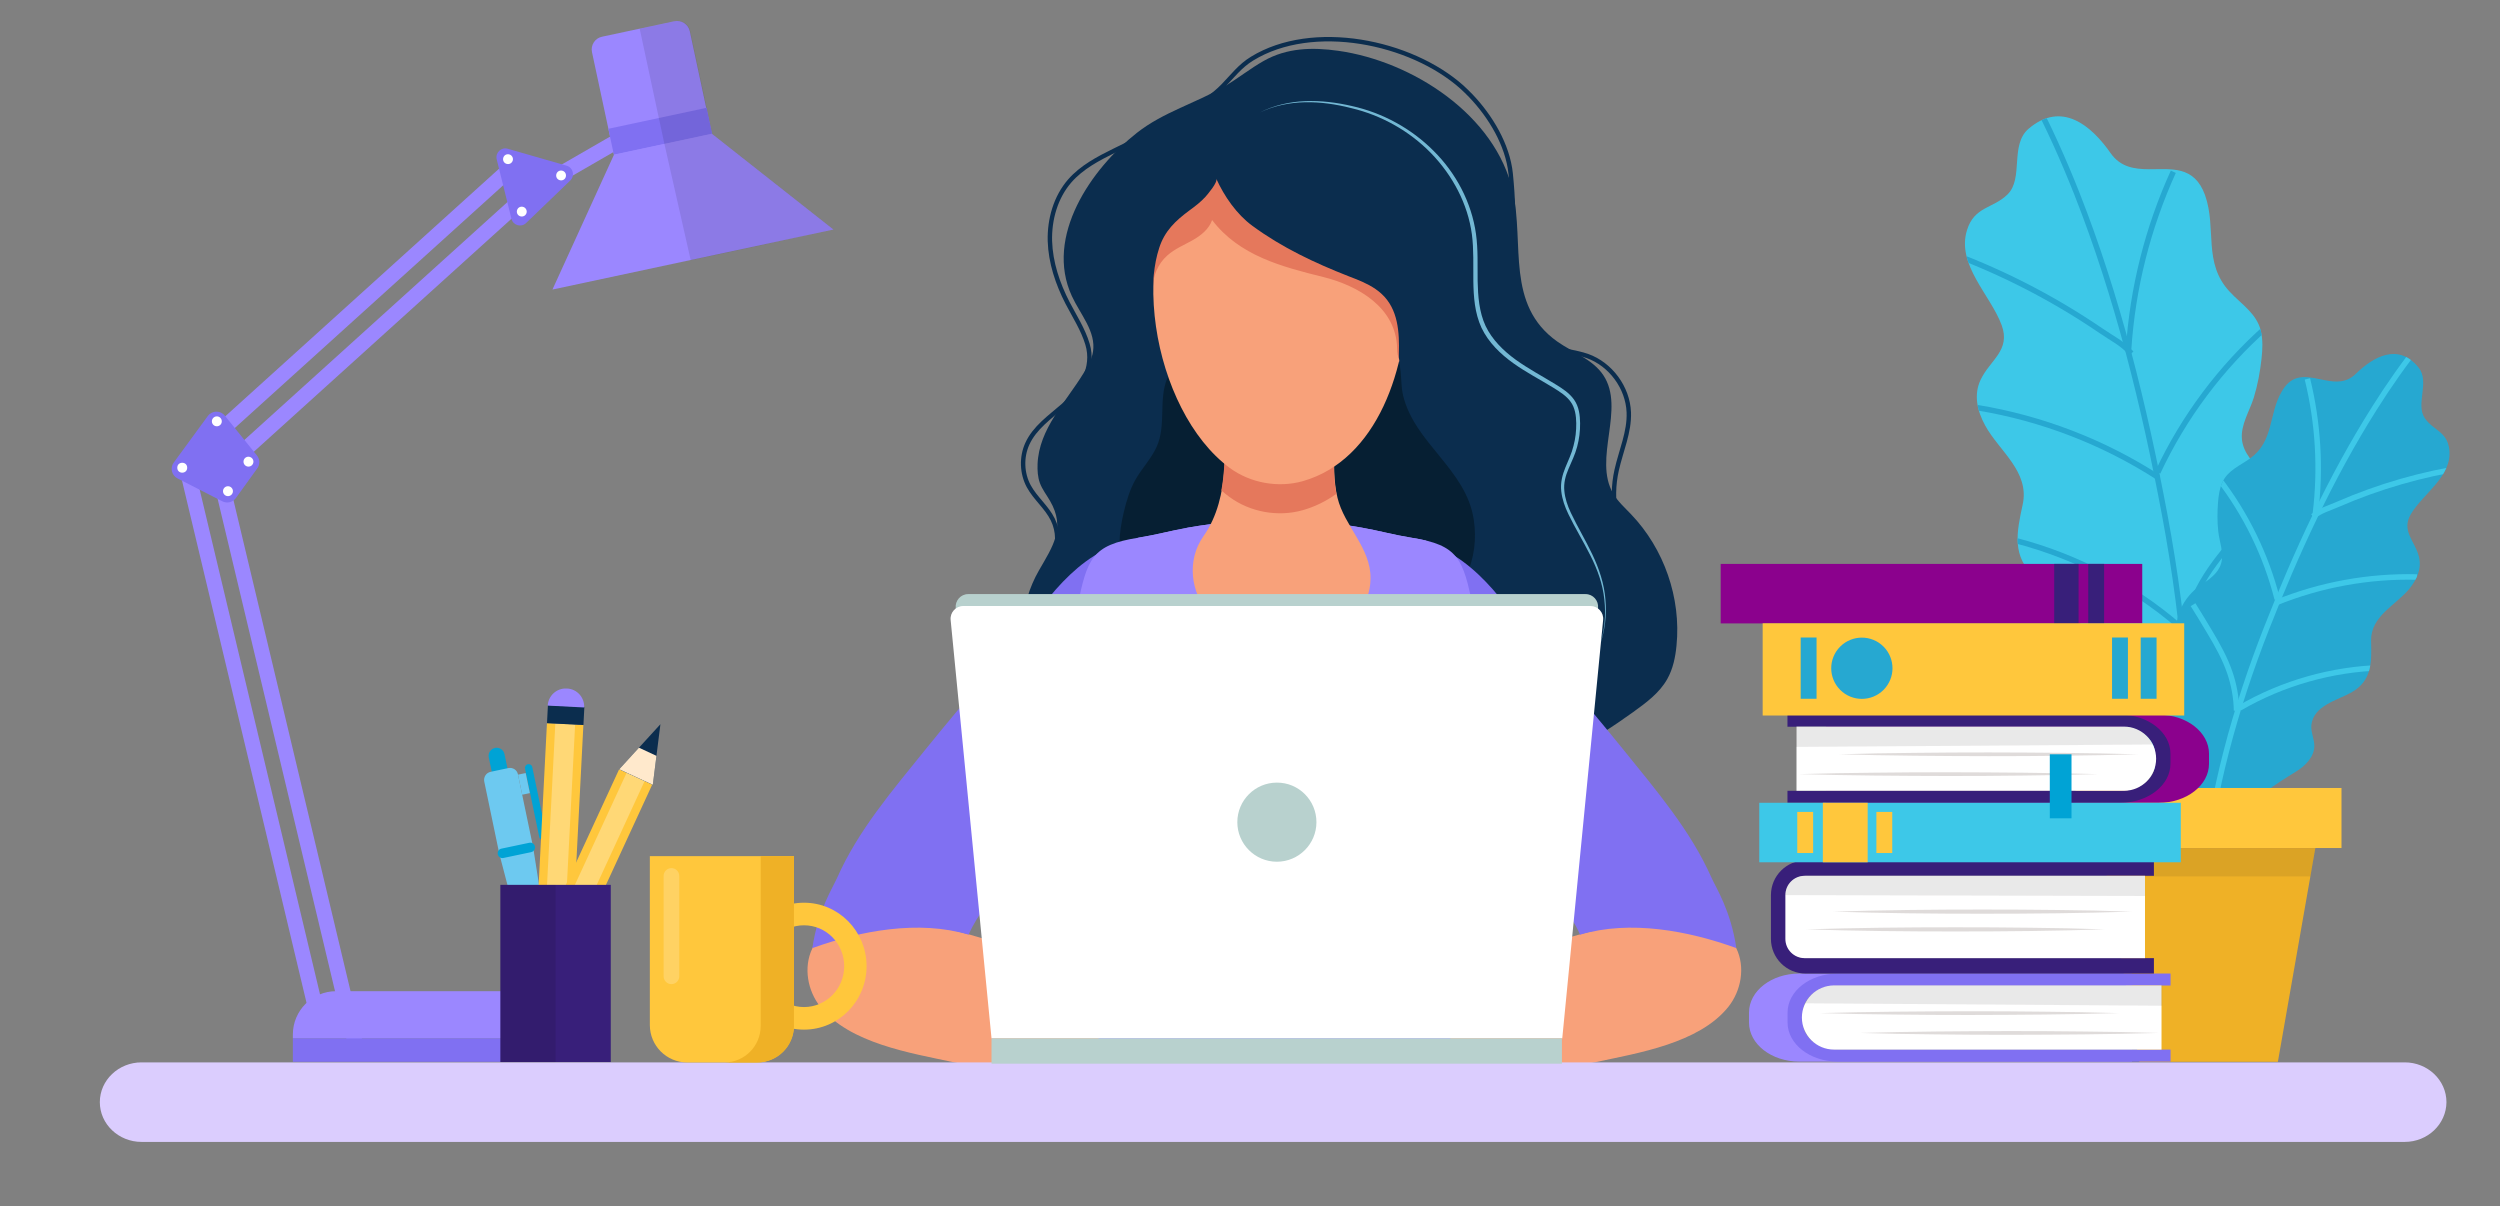 <?xml version="1.0" encoding="utf-8"?>
<!-- Generator: Adobe Illustrator 22.0.0, SVG Export Plug-In . SVG Version: 6.00 Build 0)  -->
<svg version="1.1" id="Layer_1" xmlns="http://www.w3.org/2000/svg" xmlns:xlink="http://www.w3.org/1999/xlink" x="0px" y="0px"
	 viewBox="0 0 2269 1094.7" style="enable-background:new 0 0 2269 1094.7;" xml:space="preserve">
<rect x="0" y="0" width="2269" height="1094.7" fill="#808080" stroke="none"/>
<style type="text/css">
	.st0{fill:#0B2D4E;}
	.st1{fill:none;stroke:#0B2D4E;stroke-width:4;stroke-miterlimit:10;}
	.st2{fill:#061F33;}
	.st3{fill:#F8A17A;}
	.st4{fill:#8070F2;}
	.st5{clip-path:url(#SVGID_2_);fill:#9B87FF;}
	.st6{fill:#73B8D4;}
	.st7{fill:#E5785C;}
	.st8{fill:#DBCDFE;}
	.st9{fill:#B8D1CE;}
	.st10{fill:#FFFFFF;}
	.st11{fill:#9B87FF;}
	.st12{opacity:0.1;}
	.st13{fill:#00A3D5;}
	.st14{fill:#6DC9F0;}
	.st15{fill:#FFC73C;}
	.st16{opacity:0.3;fill:#FFFFFF;}
	.st17{fill:#FFE9CC;}
	.st18{fill:#51666F;}
	.st19{fill:#D8584E;}
	.st20{fill:#381F7A;}
	.st21{opacity:0.2;fill:#FFFFFF;}
	.st22{fill:#EFB126;}
	.st23{clip-path:url(#SVGID_6_);}
	.st24{fill:none;stroke:#26A8D1;stroke-width:5;stroke-miterlimit:10;}
	.st25{clip-path:url(#SVGID_8_);}
	.st26{fill:none;stroke:#3DC8E8;stroke-width:5;stroke-miterlimit:10;}
	.st27{opacity:0.1;fill:#231F20;}
	.st28{fill:#DFDBDA;}
	.st29{fill:#231F20;}
	.st30{fill:#8B018D;}
	.st31{fill:#3DC8E8;}
	.st32{fill:#26A8D1;}
</style>
<g>
	<path class="st0" d="M1425.8,679.7c-41.6,17-94.1,11.9-130.9-14.3c-37-26.3-70.8-45.6-117.8-47c-29.2-0.9-56.5,11.3-84.3,18.3
		c-24.4,6.1-43.1,25.7-69.4,29.4c-34.6,4.7-70.2-16.5-85.7-47.8c-15.6-31.3-12.2-70.2,5.2-100.5c12.7-22.1,24.4-38.6,10.1-63.2
		c-3.1-5.4-7-10.3-9.2-16.2c-2-5.5-2.3-11.5-2.1-17.3c1.3-31.9,25.5-55.9,41.6-82.2c3.8-6.2,7.6-12.6,8.7-19.7
		c2.9-18.2-11.5-33.8-19.2-50.5c-24.9-54.1,17.6-115.6,59-148.1c24.4-19.2,53.7-26.9,80-42.5c12-7.1,22.9-15.9,35.1-22.8
		c21.2-12,44.2-12.5,67.7-9.2c66.9,9.4,143,58,158.5,128c10.5,47.5-6.7,102.6,40.3,135.9c14.2,10,32,16,41.7,30.4
		c20.5,30.6-9.6,75.9,9.1,107.7c4.2,7.1,10.4,12.6,16.1,18.6c30,31.3,45.6,76,41.3,119.2c-1,10.5-3.2,21.2-8.4,30.4
		c-7.1,12.7-19.3,21.6-31.1,30.1c-17.7,12.6-35.8,25.1-55.9,33.4C1426.2,679.5,1426,679.6,1425.8,679.7z"/>
	<path class="st1" d="M1486.5,502.4c-20.8-17.9-25.2-49.1-19.2-75.8c3.9-17.5,11.7-34.5,11-52.4c-0.9-22.4-16.5-43.6-37.6-51.1
		c-10.8-3.8-22.7-4.3-33-9.2c-15.6-7.5-24.2-23.2-29.9-38.8c-6.2-17-3.6-31.5-3.7-49.3c-0.1-22.7-0.7-45.5-3-68.2
		c-2.7-26.1-18.3-52-36.2-70.7c-2.6-2.7-5.3-5.3-8-7.8c-46.5-41.5-135.4-59.7-190.5-25.9c-11,6.7-17.8,16-26.5,24.9
		c-8.9,9.1-20.3,16.4-31,23.1c-21.6,13.6-44.9,24.3-67.7,35.6c-14.6,7.2-29.4,15-40.2,27.3c-12.9,14.8-18.6,35-18.1,54.6
		c0.6,19.6,7,38.7,16,56.2c6.4,12.3,14.1,24.1,18.1,37.4c6.6,21.6-6,42-22,55.8c-12.1,10.5-26,20.1-32.6,34.7
		c-5.5,12.1-5,26.8,1.3,38.5c5.9,10.9,16.3,19,21.8,30.2c5.3,10.7,5.4,23.8,0.4,34.6c-6.4,13.8-20.9,26.6-16.1,41"/>
	<path class="st2" d="M1337.6,471.7c2.6,17.3,0.6,35.1-7,50.9c-20.5,42.6-71.2,50.9-114,52.6c-15.8,0.6-31.7-0.2-47.4-2.5
		c-14-2.1-26.4,0-40.5-0.3c-27.9-0.6-55.6-8.9-79.2-23.8c-11.5-7.3-22.3-16.5-28.1-28.7c-8.1-16.8-5.7-36.7-1.5-54.9
		c2.5-10.5,5.6-21,11-30.3c5.8-10,14-18.5,18.8-29c9-19.7,1.6-42.7,9.6-62.1c6.3-15.1,22.1-32.2,35.2-41.7
		c17.8-12.9,40.9-16.9,62.8-15.4c22,1.5,43.2,8.1,64.1,15c16.5,5.4,30.6,2.1,42.7,15.7c9.6,10.8,6.2,28.4,9.3,41.5
		C1283.8,402.5,1330.7,425.7,1337.6,471.7z"/>
	<path class="st3" d="M984.6,880.2c-48.3-11.3-93.9-32.7-143-40.7c-31.1-5.1-87.8-13.1-104.3,21.2c-8.3,17.2-4.4,38.6,7.4,53.3
		c26.5,32.9,81.6,41.7,120.4,50c61.9,13.2,124.7,15.8,187.8,13.9c17.8-0.5,36.4-1.8,51.7-11c15.3-9.2,25.7-28.9,18.6-45.3
		c-10.8-25-50.7-24.5-73.4-28.3C1027.8,889.5,1006.1,885.2,984.6,880.2z"/>
	<path class="st4" d="M1040.1,665.1c-36.2,42-75.5,81.5-113.6,121.8c-7.9,8.3-15.7,16.6-23.2,25.3c-3.8,4.3-8.1,8.6-11.2,13.4
		c-2.5,3.9-8.1,11.7-13,22.7c-45.3-13.5-98.2-3.6-141.8,12.2c5-34.1,18.6-55,22.4-63.6c19.1-43.2,50.3-79.5,79.7-116
		c35.7-44.2,73.3-86.8,107.6-132.1c27.9-36.8,74.9-78.2,121.2-44.4c35.6,26,19.6,78.7,5,111.9C1065.4,634.2,1053.2,650,1040.1,665.1
		z"/>
	<path class="st3" d="M1328.6,880.2c48.3-11.3,93.9-32.7,143-40.7c31.1-5.1,87.8-13.1,104.3,21.2c8.3,17.2,4.4,38.6-7.4,53.3
		c-26.5,32.9-81.6,41.7-120.4,50c-61.9,13.2-124.7,15.8-187.8,13.9c-17.8-0.5-36.4-1.8-51.7-11c-15.3-9.2-25.7-28.9-18.6-45.3
		c10.8-25,50.7-24.5,73.4-28.3C1285.3,889.5,1307.1,885.2,1328.6,880.2z"/>
	<path class="st4" d="M1273.1,665.1c36.2,42,75.5,81.5,113.6,121.8c7.9,8.3,15.7,16.6,23.2,25.3c3.8,4.3,8.1,8.6,11.2,13.4
		c2.5,3.9,8.1,11.7,13,22.7c45.3-13.5,98.2-3.6,141.8,12.2c-5-34.1-18.6-55-22.4-63.6c-19.1-43.2-50.3-79.5-79.7-116
		c-35.7-44.2-73.3-86.8-107.6-132.1c-27.9-36.8-74.9-78.2-121.2-44.4c-35.6,26-19.6,78.7-5,111.9
		C1247.8,634.2,1260,650,1273.1,665.1z"/>
	<g>
		<defs>
			<path id="SVGID_1_" d="M1314.4,1006c18.2-16.2,1-63.5-2.1-81.2c-5.8-33.8-7.8-70.8,3.7-103.7c16.5-47.2,36.7-84.5,37.9-137.1
				c1.1-45-8-89.4-17.1-133.2c-8.9-43.4-13-56.1-55.5-62.7c-15.2-2.4-30.1-6.5-45.3-9.2c-25.7-4.6-51.7-6.6-77.7-6.7
				c-0.3,0-0.7,0-1,0c-0.3,0-0.7,0-1,0c-26.1,0-52.1,2.1-77.7,6.6c-15.1,2.7-30.1,6.8-45.3,9.2c-42.5,6.6-46.6,19.2-55.5,62.7
				c-9,43.9-18.1,88.2-17.1,133.2c1.2,52.6,21.4,89.8,37.9,137.1c17.5,50.1,4.2,101.4-9.1,150.2c-2,7.4-2.7,15.9,2,21.9
				c2.9,3.7,7.4,5.8,11.9,7.3c15,5.3,31,6.2,46.9,6.9c82,3.8,164.2,3.8,246.3,3.6c4.1,0,8.3,0,12-1.6
				C1310.9,1008.7,1312.8,1007.5,1314.4,1006z"/>
		</defs>
		<use xlink:href="#SVGID_1_"  style="overflow:visible;fill:#9B87FF;"/>
		<clipPath id="SVGID_2_">
			<use xlink:href="#SVGID_1_"  style="overflow:visible;"/>
		</clipPath>
		<path class="st5" d="M1292,497.2c2.6-8.1,12.5-26.1,7.5-33.2c-5-7.1-23.6-5.6-30.9-5.3c-80,2.7-159.9,5.4-239.9,8.1
			c4.6,17.1,4.8,33.1,11.4,50.1c5.6,14.4,13,28.1,22.5,40.3c18.9,24.4,45.6,41.6,76,47.5c51.5,10.1,108.4-15,134.5-60.6
			C1281.5,529.5,1286.7,513.3,1292,497.2z"/>
	</g>
	<path class="st3" d="M1097.4,557c25.1,28.5,73.2,30.7,106.9,19.1c22.9-7.9,39.2-26,39.6-50.9c0.5-27.8-23.8-47.6-30-73.5
		c-3.5-14.7-3.2-29.8-2.8-44.8c0.4-17.4,0.5-34.9,1.4-52.3c-17.3-3.6-31.3-5.5-49.6-4.7c-15.2,0.6-30.3-1-45.5-0.1
		c-1.2,0.1-2.5,0.2-3.4,1c-0.9,0.8-1,2.1-1.1,3.3c-2,23.6,0,47.4-1.6,71c-1.5,21.7-6.3,43.5-19,61.5
		C1076.8,508.5,1080.6,537.9,1097.4,557z"/>
	<g>
		<g>
			<path class="st6" d="M1143.5,102.1c12.6-6.5,26.8-9.7,41-10.3c14.2-0.6,28.5,1.2,42.4,4.4c27.9,6.2,54,20.4,74.2,40.7
				c20.3,20.1,34.5,46.8,38.5,75.4c2,14.3,1.3,28.6,1.5,42.7c0.3,14,1.4,28.3,7.2,40.8c5.9,12.4,16.1,22.5,27.4,30.7
				c11.4,8.2,23.9,14.8,36.1,22.3c6,3.7,12.4,7.7,16.8,13.9c4.5,6.4,5.4,14.1,5.5,21.3c0.1,7.3-0.8,14.5-2.7,21.5
				c-1.8,7-5.1,13.6-7.8,20c-2.8,6.4-4.5,13.1-3.8,20c0.6,6.8,2.9,13.5,5.9,19.9c6,12.7,13.4,24.9,19.5,37.8
				c6.1,12.8,10.8,26.6,11.9,40.9c1.3,14.2-0.5,28.6-5.2,42c4.4-13.5,5.8-27.9,4.2-41.9c-1.4-14.1-6.3-27.5-12.7-40.1
				c-6.3-12.7-13.8-24.7-20-37.6c-3.1-6.5-5.6-13.3-6.4-20.7c-0.9-7.4,1-14.8,3.7-21.4c2.7-6.7,5.8-12.9,7.4-19.7
				c1.8-6.7,2.6-13.7,2.5-20.6c-0.1-6.9-1.1-13.9-5-19.3c-3.8-5.4-9.8-9.2-15.8-12.9c-12-7.4-24.7-13.9-36.4-22.3
				c-11.6-8.3-22.4-18.7-28.8-32.1c-6.2-13.5-7.2-28.2-7.4-42.4c-0.2-14.2,0.5-28.4-1.3-42.3c-3.7-27.8-17.6-53.7-37.1-73.8
				c-19.6-20.1-45-34.4-72.5-40.9c-13.7-3.5-27.8-5.6-41.9-5.3C1170.5,93.1,1156.3,95.9,1143.5,102.1z"/>
		</g>
	</g>
	<path class="st7" d="M1212.9,448.2c-2.7-13.7-2.4-27.6-2.1-41.5c0.4-17.4,0.5-34.9,1.4-52.3c-17.3-3.6-31.3-5.5-49.6-4.7
		c-15.2,0.6-30.3-1-45.5-0.1c-1.2,0.1-2.5,0.2-3.4,1c-0.9,0.8-1,2.1-1.1,3.3c-2,23.6,0,47.4-1.6,71c-0.5,6.8-1.3,13.5-2.5,20.2
		c2.4,2.1,4.8,4.1,7.3,5.9c18.7,13.8,44,18.4,66.4,12.1C1193.5,459.9,1203.7,454.8,1212.9,448.2z"/>
	<path class="st3" d="M1276.9,261.1c-0.5-23.1-4-45-10.2-63.1c-26.8-78.1-125-96.1-183.2-38.9c-64.9,63.8-37.5,213.7,32.5,265.5
		c18.7,13.8,44,18.4,66.4,12.1C1250.2,417.4,1278.4,333.2,1276.9,261.1z"/>
	<path class="st7" d="M1276.8,193.3c-21.1-79.9-117.8-104.9-179.9-52c-9.9,8.4-16.8,18.5-23.9,29.3c-6,9.1-14.3,16-19.6,26.1
		c-5.4,10.3-8.8,21.7-9.9,33.3c-1.1,11.3,2.6,21.2,2.9,32c-0.3-11.3,4.6-22.7,13.1-30.2c6.6-5.9,14.9-9.3,22.6-13.6
		c7.7-4.3,15.2-10.2,18-18.5c24.7,32.4,63.1,42.3,100.8,51.7c31.7,7.8,66.4,27.8,67.1,64.8c0.1,4.7,0.4,6,2.4,12.1
		c2.2-5.6,3-9.6,3.7-15.6c0.7-6,2.4-12,3.6-18.1c2.4-12.4,4-25,4.6-37.6C1283.6,233.9,1281.7,211.8,1276.8,193.3z"/>
	<path class="st0" d="M1294.8,330.4c6.3-4.8,11.1-11.8,13.8-19.1c8.4-24.8,7.5-52.3,6.5-78.9c-0.6-14.8-1.2-29.9-5.2-44
		c-4.4-15.4-12.8-29.1-22.7-40.8c-28.6-33.9-71.4-51.1-112.5-47.6c-16.5,1.4-28.6,9.3-43.1,16c-14.2,6.6-30.8,10.2-45.7,15.1
		c-17.2,5.7-34.9,11.6-48.5,23.5c-10,8.7-17.2,20.2-22.4,32.3c-6.2,14.6-6.8,30.8-5,46.4c1.5,12.8,3.1,26.5,8.8,38.5
		c5.3,11.2,17.2,18.5,27.8,24.1c-1.6-0.8-0.2-19.3-0.3-22.2c-0.2-16.3,0.7-33.1,5.8-48.7c4.9-15.3,14.7-24.6,27.4-34
		c5.1-3.7,10.2-7.6,14.5-12.3c2.1-2.4,11.4-13.2,9.9-16.5c7.2,15.9,18.5,32.3,32.7,42.7c26.9,19.8,56.8,33.8,87.1,45.7
		c2.2,0.9,4.5,1.7,6.7,2.6c8.3,3.3,16.6,7.2,23.4,13.4c15.3,13.9,16.4,35.3,15.8,54.6c-0.1,2.1-0.1,4.3,0.6,6.3
		C1273.3,336.9,1288.6,335.1,1294.8,330.4z"/>
</g>
<path class="st8" d="M2182.5,1036.4h-2054c-20.9,0-37.9-16.2-37.9-36.1l0,0c0-19.9,17-36.1,37.9-36.1h2054
	c20.9,0,37.9,16.2,37.9,36.1l0,0C2220.3,1020.2,2203.4,1036.4,2182.5,1036.4z"/>
<g>
	<path class="st9" d="M1413.9,931.6h-510l-36.5-379.7c-0.7-6.8,4.6-12.7,11.3-12.7h560.4c6.7,0,12,5.9,11.3,12.7L1413.9,931.6z"/>
	<path class="st10" d="M1417.9,942.4h-518l-37.1-379.7c-0.7-6.8,4.7-12.7,11.5-12.7h569.2c6.8,0,12.2,5.9,11.5,12.7L1417.9,942.4z"
		/>
	<rect x="899.9" y="942.4" class="st9" width="517.7" height="23"/>
	<path class="st9" d="M1194.8,746.2c0,19.8-16.1,35.9-35.9,35.9c-19.8,0-35.9-16.1-35.9-35.9c0-19.8,16.1-35.9,35.9-35.9
		C1178.7,710.2,1194.8,726.3,1194.8,746.2z"/>
</g>
<g>
	<g>
		
			<rect x="224.1" y="421.6" transform="matrix(0.973 -0.232 0.232 0.973 -152.06 72.128)" class="st11" width="13.7" height="523.3"/>
		
			<rect x="252.7" y="415.9" transform="matrix(0.973 -0.232 0.232 0.973 -151.504 78.779)" class="st11" width="13.7" height="536.8"/>
		
			<rect x="329.6" y="84.4" transform="matrix(0.671 0.742 -0.742 0.671 309.133 -161.407)" class="st11" width="13.7" height="366.4"/>
		
			<rect x="337.5" y="114.4" transform="matrix(0.671 0.742 -0.742 0.671 334.003 -157.398)" class="st11" width="13.7" height="366.4"/>
		<rect x="265.8" y="942.3" class="st4" width="275.7" height="21.4"/>
		<path class="st11" d="M502.2,899.6H305.1c-21.7,0-39.3,17.6-39.3,39.3v3.4h275.7v-3.4C541.5,917.2,523.9,899.6,502.2,899.6z"/>
		<rect x="513" y="104.3" transform="matrix(0.5 0.866 -0.866 0.5 391.056 -374.474)" class="st11" width="13.7" height="94.3"/>
		<path class="st4" d="M233.5,425.1l-19.4,26.9c-2.8,3.9-8,5.2-12.3,3l-40.7-20.8c-5.3-2.7-7-9.6-3.4-14.4l30.9-42.2
			c3.8-5.2,11.4-5.3,15.4-0.4l29.1,36.1C236,416.7,236.1,421.5,233.5,425.1z"/>
		<circle class="st10" cx="165.4" cy="424.5" r="4.5"/>
		<path class="st10" d="M211.4,445.8c0,2.5-2,4.5-4.5,4.5c-2.5,0-4.5-2-4.5-4.5c0-2.5,2-4.5,4.5-4.5
			C209.4,441.3,211.4,443.3,211.4,445.8z"/>
		<path class="st10" d="M230,419c0,2.5-2,4.5-4.5,4.5c-2.5,0-4.5-2-4.5-4.5c0-2.5,2-4.5,4.5-4.5C228.1,414.6,230,416.6,230,419z"/>
		<path class="st4" d="M450.8,144.6l13.4,54c1.5,6,8.9,8.1,13.3,3.8l40.1-38.6c4.4-4.3,2.6-11.7-3.3-13.4L460.8,135
			C454.9,133.3,449.4,138.6,450.8,144.6z"/>
		<path class="st10" d="M477.3,194.5c-1.3,2.1-4.1,2.6-6.2,1.3c-2.1-1.3-2.6-4.1-1.3-6.2c1.3-2.1,4.1-2.6,6.2-1.3
			C478.1,189.7,478.7,192.5,477.3,194.5z"/>
		<path class="st10" d="M464.8,146.9c-1.3,2.1-4.1,2.6-6.2,1.3c-2.1-1.3-2.6-4.1-1.3-6.2c1.3-2.1,4.1-2.6,6.2-1.3
			C465.6,142.1,466.2,144.9,464.8,146.9z"/>
		<path class="st10" d="M513,161.7c-1.3,2.1-4.1,2.6-6.2,1.3c-2.1-1.3-2.6-4.1-1.3-6.2c1.3-2.1,4.1-2.6,6.2-1.3
			C513.7,156.8,514.3,159.6,513,161.7z"/>
		<path class="st10" d="M201.3,382.4c0,2.5-2,4.5-4.5,4.5c-2.5,0-4.5-2-4.5-4.5c0-2.5,2-4.5,4.5-4.5
			C199.3,377.9,201.3,379.9,201.3,382.4z"/>
		<g>
			<defs>
				<path id="SVGID_3_" d="M652.1,149.9l-88.8,19l-26-121.5c-1.4-6.4,2.7-12.8,9.2-14.1l65.5-14c6.4-1.4,12.8,2.7,14.1,9.2
					L652.1,149.9z"/>
			</defs>
			<use xlink:href="#SVGID_3_"  style="overflow:visible;fill:#9B87FF;"/>
			<clipPath id="SVGID_4_">
				<use xlink:href="#SVGID_3_"  style="overflow:visible;"/>
			</clipPath>
		</g>
		
			<rect x="553.6" y="107" transform="matrix(0.978 -0.209 0.209 0.978 -11.663 127.947)" class="st4" width="91.2" height="24.2"/>
		<polygon class="st11" points="756.4,208.3 501.4,262.8 557.3,140.3 646,121.3 		"/>
		<path class="st12" d="M603,130.5l43.1-9.2l110.3,86.9c0,0-92.2,20.3-129.5,28"/>
		<path class="st12" d="M646.4,121.3l-43.4,9.3L580.6,26.1l32-6.9c6.3-1.3,12.5,2.7,13.8,9L646.4,121.3z"/>
	</g>
</g>
<g>
	<g>
		<path class="st13" d="M490.6,877.3L490.6,877.3c-1.4,0.3-2.8-0.6-3.1-2l-4.5-21.6c-0.3-1.4,0.6-2.8,2-3.1l0,0
			c1.4-0.3,2.8,0.6,3.1,2l4.5,21.6C492.9,875.6,492,877,490.6,877.3z"/>
		<path class="st13" d="M457.6,718.9L457.6,718.9c-3.9,0.8-7.8-1.7-8.6-5.7l-5.4-25.8c-0.8-3.9,1.7-7.8,5.7-8.6l0,0
			c3.9-0.8,7.8,1.7,8.6,5.7l5.4,25.8C464,714.2,461.5,718.1,457.6,718.9z"/>
		<path class="st13" d="M488,864.8L488,864.8c-3.9,0.8-7.8-1.7-8.6-5.7l-5.4-25.8c-0.8-3.9,1.7-7.8,5.7-8.6l0,0
			c3.9-0.8,7.8,1.7,8.6,5.7l5.4,25.8C494.5,860.1,491.9,864,488,864.8z"/>
		<path class="st14" d="M461.4,697.1l-16.1,3.4c-4,0.8-6.6,4.8-5.8,8.8l13.7,65.7l17.1,65.4c1,3.8,4.8,6.2,8.7,5.4l9.5-2
			c3.9-0.8,6.5-4.5,5.8-8.5l-10.5-66.7l-13.7-65.7C469.4,698.9,465.5,696.3,461.4,697.1z"/>
		<path class="st13" d="M482.1,773.4l-25.2,5.3c-2.4,0.5-4.7-1-5.1-3.4l0,0c-0.5-2.4,1-4.7,3.4-5.1l25.2-5.3c2.4-0.5,4.7,1,5.1,3.4
			l0,0C486,770.6,484.4,772.9,482.1,773.4z"/>
		<path class="st13" d="M493.4,762.2L493.4,762.2c-1.8,0.4-3.7-0.8-4-2.6l-12.9-62c-0.4-1.8,0.8-3.7,2.6-4l0,0
			c1.8-0.4,3.7,0.8,4,2.6l12.9,62C496.4,760,495.2,761.8,493.4,762.2z"/>
		
			<rect x="472.1" y="702" transform="matrix(0.979 -0.204 0.204 0.979 -135.233 112.121)" class="st14" width="7.1" height="18.6"/>
	</g>
	<g>
		
			<rect x="492.2" y="656.9" transform="matrix(0.999 5.125135e-02 -5.125135e-02 0.999 38.367 -25.109)" class="st15" width="33.1" height="157.4"/>
		
			<rect x="499.8" y="656.9" transform="matrix(0.999 5.124070e-02 -5.124070e-02 0.999 38.359 -25.104)" class="st16" width="18" height="157.4"/>
		<polygon class="st0" points="501.8,866.9 521.3,815 487.7,813.3 		"/>
		<polygon class="st17" points="512,839.8 521.3,815 487.7,813.3 494.4,838.9 		"/>
		
			<rect x="496.7" y="640.6" transform="matrix(0.999 5.125135e-02 -5.125135e-02 0.999 33.925 -25.452)" class="st0" width="33.1" height="16.4"/>
		<path class="st11" d="M530.2,642.1l-33.1-1.7l0,0c0.5-9,8.2-16,17.2-15.5l0.3,0C523.7,625.3,530.6,633,530.2,642.1L530.2,642.1z"
			/>
	</g>
	<g>
		
			<rect x="527.4" y="697.9" transform="matrix(-0.908 -0.419 0.419 -0.908 712.508 1709.621)" class="st15" width="33.1" height="157.4"/>
		
			<rect x="535" y="697.9" transform="matrix(-0.908 -0.419 0.419 -0.908 712.5 1709.622)" class="st16" width="18" height="157.4"/>
		<polygon class="st0" points="599.4,657.3 562,698.2 592.5,712.3 		"/>
		<polygon class="st17" points="579.9,678.6 562,698.2 592.5,712.3 595.8,686 		"/>
		
			<rect x="491" y="847.3" transform="matrix(-0.908 -0.419 0.419 -0.908 609.955 1844.903)" class="st18" width="33.1" height="16.4"/>
		<path class="st19" d="M489.4,855.4l30.1,13.9l-6,13.1c-0.5,1-1.7,1.4-2.7,1l-26.4-12.2c-1-0.5-1.4-1.7-1-2.7L489.4,855.4z"/>
	</g>
	<g>
		
			<rect x="454.2" y="803.1" transform="matrix(-1 -1.224647e-16 1.224647e-16 -1 1008.545 1767.001)" class="st20" width="100.2" height="160.8"/>
		
			<rect x="454.2" y="803.1" transform="matrix(-1 -1.224647e-16 1.224647e-16 -1 958.443 1767.001)" class="st12" width="50.1" height="160.8"/>
	</g>
</g>
<g>
	<g>
		<g>
			<path class="st15" d="M686.6,964.3h-62.8c-18.8,0-34-15.2-34-34V777h130.8v153.3C720.6,949,705.4,964.3,686.6,964.3z"/>
			<path class="st15" d="M729.7,819.3c-31.4,0-56.8,25.8-56.8,57.6c0,31.8,25.4,57.6,56.8,57.6c31.4,0,56.8-25.8,56.8-57.6
				C786.5,845.1,761.1,819.3,729.7,819.3z M729.7,914c-20.2,0-36.5-16.6-36.5-37.1c0-20.5,16.4-37.1,36.5-37.1
				c20.2,0,36.5,16.6,36.5,37.1C766.2,897.4,749.9,914,729.7,914z"/>
			<path class="st21" d="M609.4,893.2L609.4,893.2c-3.9,0-7.1-3.2-7.1-7.1V795c0-3.9,3.2-7.1,7.1-7.1l0,0c3.9,0,7.1,3.2,7.1,7.1
				v91.2C616.5,890,613.3,893.2,609.4,893.2z"/>
			<path class="st22" d="M690.4,777v154.2c0,18.3-14.8,33.1-33.1,33.1h30.2c18.3,0,33.1-14.8,33.1-33.1V777H690.4z"/>
		</g>
	</g>
</g>
<g>
	<g>
		<defs>
			<path id="SVGID_5_" d="M1950.3,153.6c-13.1-0.1-25.7-1.8-34.7-14.6c-17.6-25.2-44.4-47.7-74.4-22.2
				c-17.3,14.8-4.3,45.1-19.2,59.7c-13.2,12.9-30,10.8-36.7,32.2c-9.9,31.5,21.4,59.1,31.4,86.4c8.4,22.9-10.5,31.6-19,49.4
				c-6.6,13.7-3.2,28.5,4,41.6c12.6,23.2,40.6,41.8,34.1,71.8c-5.4,25-10.4,47.3,11.6,66.3c15.1,13,43.2,24.9,41.1,48.9
				c-0.8,8.5-6.7,15.8-8.3,24.2c-2.6,13.3,6.1,26.2,16,35.3c22.7,20.8,42.7,40.3,59.8,66.4c7.3,11.2,36.4,36.4,24.8,51.6
				c21.2-27.7,43.6-54.6,62.8-83.8c15.8-24,39.7-59,23.4-88.6c-5.1-9.2-14.4-16-17-26.2c-4.6-18.4,13.4-35.4,20.1-51
				c10.5-24.5,2.8-53-15.7-71.4c-8.8-8.7-18.3-18.3-19.6-30.6c-1.4-13.4,7-25.9,10.8-38.3c3.5-11.4,5.7-23.5,7-35.4
				c0.9-8.4,1.3-16.9-0.7-25.1c-3.7-15.6-17.8-24.2-28.1-35.3c-24.7-26.3-11.7-57.2-22.5-87.8C1991.5,150,1970.5,153.7,1950.3,153.6
				z"/>
		</defs>
		<use xlink:href="#SVGID_5_"  style="overflow:visible;fill:#3DC8E8;"/>
		<clipPath id="SVGID_6_">
			<use xlink:href="#SVGID_5_"  style="overflow:visible;"/>
		</clipPath>
		<g class="st23">
			<path class="st24" d="M1983.4,782c9.2-105.1,0.7-211.1-18.7-314.7c-18.5-98.8-42.8-197.9-79.7-291.5
				c-12.2-30.9-25.9-61.3-41.4-90.7"/>
			<path class="st24" d="M1760.6,226.1c51.8,18.3,101.1,43.3,146.4,74.2c11.5,7.9,17.9,10.3,27.5,20.4"/>
			<path class="st24" d="M1959,433.4c-49.7-32.1-106-53.8-164.4-63.4"/>
			<path class="st24" d="M1978.7,569c-46.2-40.1-102.6-68.3-162.3-81.5"/>
			<path class="st24" d="M1931.9,317.2c3.6-55.6,17.5-110.6,40.6-161.3"/>
			<path class="st24" d="M1958.4,428.8c23.5-50.3,57.4-95.6,99-132.3"/>
			<path class="st24" d="M1981.8,572.9c3.2-15.5,8.9-30.5,16.8-44.3c9.2-16,21.1-30.2,33.3-44.1c8.8-10,17.7-19.8,26.8-29.5"/>
		</g>
	</g>
	<g>
		<defs>
			<path id="SVGID_7_" d="M2110.8,345.2c9.5,1.8,18.9,2.3,27.2-5.8c16.2-15.8,38.8-28.5,57.1-5.8c10.5,13.1-3.1,33.3,5.7,46
				c7.8,11.2,20.3,12,22.2,28.4c2.8,24.2-23.7,39.9-34.7,58.3c-9.3,15.4,3.3,24.4,7,38.5c2.9,10.9-1.6,21.1-8.6,29.6
				c-12.4,15.1-35.2,24.7-34.7,47.4c0.5,18.9,1,35.8-17.6,46.5c-12.8,7.3-34.8,12-36.6,29.8c-0.6,6.3,2.6,12.4,2.7,18.7
				c0,10-8,18.2-16.5,23.4c-19.4,11.9-36.6,23.3-52.6,39.9c-6.8,7.1-31.5,21.3-25.1,34c-11.5-23-24-45.7-34-69.5
				c-8.2-19.6-20.6-48.3-4.7-67.5c4.9-6,12.7-9.6,16-16.6c5.9-12.7-4.8-27.5-7.5-39.8c-4.2-19.2,5.3-38.8,21.3-49.6
				c7.6-5.1,15.8-10.7,18.4-19.5c2.9-9.5-1.5-19.8-2.5-29.3c-1-8.8-0.9-17.9-0.2-26.6c0.5-6.2,1.4-12.5,4-18.1
				c4.9-10.8,16.2-15.1,25.3-21.7c21.6-15.7,16.4-39.9,28.5-60.6C2081.4,336.9,2096.1,342.5,2110.8,345.2z"/>
		</defs>
		<use xlink:href="#SVGID_7_"  style="overflow:visible;fill:#26A8D1;"/>
		<clipPath id="SVGID_8_">
			<use xlink:href="#SVGID_7_"  style="overflow:visible;"/>
		</clipPath>
		<g class="st25">
			<path class="st26" d="M1999.8,796.5c7.9-77.5,28.7-153.2,57.1-225.7c27.1-69.1,58.5-137.6,98.2-200.4
				c13.1-20.8,27.2-40.9,42.6-60.1"/>
			<path class="st26" d="M2238.4,424.1c-40.1,6.1-79.3,17.4-116.5,33.6c-9.4,4.1-14.4,5-22.8,11"/>
			<path class="st26" d="M2065.7,547c40.5-16.4,84.3-24.4,128-23.3"/>
			<path class="st26" d="M2032.7,642.6c39.1-22.7,83.9-35.4,129-36.6"/>
			<path class="st26" d="M2101.4,466.5c5.1-40.9,2.6-82.6-7.2-122.6"/>
			<path class="st26" d="M2066.8,543.7c-10.1-39.7-28.4-77.3-53.5-109.7"/>
			<path class="st26" d="M2029.9,645c-0.2-11.7-2.3-23.4-6.1-34.5c-4.4-12.9-11.1-24.9-18.1-36.6c-5-8.5-10.1-16.8-15.3-25.1"/>
		</g>
	</g>
	<polygon class="st22" points="1907.5,769.7 2101.4,769.7 2067.4,963.7 1941.6,963.7 	"/>
	
		<rect x="1883.8" y="715.2" transform="matrix(-1 -1.224647e-16 1.224647e-16 -1 4008.938 1484.869)" class="st15" width="241.3" height="54.5"/>
	<polygon class="st27" points="2096.9,795.4 1912.1,795.4 1907.5,769.7 2101.4,769.7 	"/>
</g>
<g>
	<g>
		<g>
			<g>
				<g>
					<path class="st11" d="M1935,963.5h-302.1c-25.1,0-45.5-15.9-45.5-35.4V919c0-19.6,20.4-35.4,45.5-35.4H1935v10.9h-281.1
						c-9.7,0-17.5,6.1-17.5,13.6V939c0,7.5,7.8,13.6,17.5,13.6H1935V963.5z"/>
				</g>
			</g>
			<g>
				<g>
					<path class="st4" d="M1970,963.5h-302.1c-25.1,0-45.5-15.9-45.5-35.4V919c0-19.6,20.4-35.4,45.5-35.4H1970v10.9h-302.1
						c-17.4,0-31.5,11-31.5,24.5v9.1c0,13.5,14.1,24.5,31.5,24.5H1970V963.5z"/>
				</g>
			</g>
			<g>
				<path class="st10" d="M1961.8,952.6h-297.3c-16,0-29.1-13-29.1-29.1l0,0c0-16,13-29.1,29.1-29.1h297.3V952.6z"/>
			</g>
			<g>
				<path class="st28" d="M1651.8,919.5c22.6-0.6,45.2-1.1,67.8-1.3c22.6-0.3,45.2-0.3,67.8-0.4c22.6,0,45.2,0.1,67.8,0.4
					c22.6,0.2,45.2,0.6,67.8,1.3c-22.6,0.6-45.2,1.1-67.8,1.3c-22.6,0.3-45.2,0.3-67.8,0.4c-22.6,0-45.2-0.1-67.8-0.4
					C1697,920.6,1674.4,920.2,1651.8,919.5z"/>
			</g>
			<g>
				<path class="st28" d="M1688.2,937.5c22.6-0.6,45.2-1.1,67.8-1.3c22.6-0.3,45.2-0.3,67.8-0.4c22.6,0,45.2,0.1,67.8,0.4
					c22.6,0.2,45.2,0.6,67.8,1.3c-22.6,0.6-45.2,1.1-67.8,1.3c-22.6,0.3-45.2,0.3-67.8,0.4c-22.6,0-45.2-0.1-67.8-0.4
					C1733.4,938.6,1710.8,938.2,1688.2,937.5z"/>
			</g>
			<g class="st12">
				<path class="st29" d="M1638.2,910.6c7.6-13.7,18.4-16.1,26.3-16.1h297.9v18.3"/>
			</g>
		</g>
		<g>
			<g>
				<path class="st20" d="M1954.9,883.6h-316.1c-17.4,0-31.5-14.1-31.5-31.5v-39.7c0-17.4,14.1-31.5,31.5-31.5h316.1v14h-316.1
					c-9.6,0-17.5,7.9-17.5,17.5v39.7c0,9.6,7.9,17.5,17.5,17.5h316.1V883.6z"/>
			</g>
			<g>
				<path class="st10" d="M1946.8,869.6h-308.9c-9.7,0-17.5-7.8-17.5-17.5v-39.7c0-9.7,7.8-17.5,17.5-17.5h308.9V869.6z"/>
			</g>
			<g class="st12">
				<path class="st29" d="M1620.4,812.4c0-9.7,7.8-17.5,17.5-17.5h308.9v18.3"/>
			</g>
			<g>
				<g>
					<path class="st28" d="M1663.6,827.4c22.6-0.7,45.2-1.2,67.8-1.5c22.6-0.3,45.2-0.4,67.8-0.4c22.6,0,45.2,0.1,67.8,0.4
						c22.6,0.2,45.2,0.7,67.8,1.5c-22.6,0.7-45.2,1.2-67.8,1.5c-22.6,0.3-45.2,0.4-67.8,0.4c-22.6,0-45.2-0.1-67.8-0.4
						C1708.8,828.6,1686.2,828.1,1663.6,827.4z"/>
				</g>
			</g>
			<g>
				<g>
					<path class="st28" d="M1639.1,843.5c22.6-0.7,45.2-1.2,67.8-1.5c22.6-0.3,45.2-0.4,67.8-0.4c22.6,0,45.2,0.1,67.8,0.4
						c22.6,0.2,45.2,0.7,67.8,1.5c-22.6,0.7-45.2,1.2-67.8,1.5c-22.6,0.3-45.2,0.4-67.8,0.4c-22.6,0-45.2-0.1-67.8-0.4
						C1684.3,844.7,1661.7,844.2,1639.1,843.5z"/>
				</g>
			</g>
		</g>
		<g>
			<g>
				<g>
					<path class="st30" d="M1657.3,728.6h302.1c25.1,0,45.5-15.9,45.5-35.4v-9.1c0-19.6-20.4-35.4-45.5-35.4h-302.1v10.9h281.1
						c9.7,0,17.5,6.1,17.5,13.6v30.9c0,7.5-7.8,13.6-17.5,13.6h-281.1V728.6z"/>
				</g>
			</g>
			<g>
				<g>
					<path class="st20" d="M1622.3,728.6h302.1c25.1,0,45.5-15.9,45.5-35.4v-9.1c0-19.6-20.4-35.4-45.5-35.4h-302.1v10.9h302.1
						c17.4,0,31.5,11,31.5,24.5v9.1c0,13.5-14.1,24.5-31.5,24.5h-302.1V728.6z"/>
				</g>
			</g>
			<g>
				<path class="st10" d="M1630.5,717.7h297.3c16,0,29.1-13,29.1-29.1l0,0c0-16-13-29.1-29.1-29.1h-297.3V717.7z"/>
			</g>
			<g>
				<path class="st28" d="M1940.5,684.6c-22.6-0.6-45.2-1.1-67.8-1.3c-22.6-0.3-45.2-0.3-67.8-0.4c-22.6,0-45.2,0.1-67.8,0.4
					c-22.6,0.2-45.2,0.6-67.8,1.3c22.6,0.6,45.2,1.1,67.8,1.3c22.6,0.3,45.2,0.3,67.8,0.4c22.6,0,45.2-0.1,67.8-0.4
					C1895.3,685.7,1917.9,685.2,1940.5,684.6z"/>
			</g>
			<g>
				<path class="st28" d="M1904,702.6c-22.6-0.6-45.2-1.1-67.8-1.3c-22.6-0.3-45.2-0.3-67.8-0.4c-22.6,0-45.2,0.1-67.8,0.4
					c-22.6,0.2-45.2,0.6-67.8,1.3c22.6,0.6,45.2,1.1,67.8,1.3c22.6,0.3,45.2,0.3,67.8,0.4c22.6,0,45.2-0.1,67.8-0.4
					C1858.8,703.7,1881.4,703.2,1904,702.6z"/>
			</g>
			<g class="st12">
				<path class="st29" d="M1954.1,675.7c-7.6-13.7-18.4-16.1-26.3-16.1h-297.9v18.3"/>
			</g>
		</g>
		<g>
			<g>
				<rect x="1596.7" y="728.6" class="st31" width="382.6" height="54"/>
			</g>
			<g>
				<rect x="1631.2" y="736.9" class="st15" width="14.4" height="37.3"/>
			</g>
			<g>
				<rect x="1703" y="736.9" class="st15" width="14.4" height="37.3"/>
			</g>
			<g>
				<rect x="1654.4" y="728.6" class="st15" width="40.7" height="54"/>
			</g>
		</g>
		<g>
			<g>
				<rect x="1561.7" y="511.8" class="st30" width="382.6" height="54"/>
			</g>
			<g>
				<rect x="1895.3" y="511.8" class="st20" width="14.4" height="54"/>
			</g>
			<g>
				<rect x="1864.4" y="511.8" class="st20" width="22.1" height="54"/>
			</g>
		</g>
		<g>
			<g>
				<rect x="1599.8" y="565.7" class="st15" width="382.6" height="83.7"/>
			</g>
			<g>
				<rect x="1634.3" y="578.6" class="st32" width="14.4" height="55.6"/>
			</g>
			<g>
				<rect x="1942.9" y="578.6" class="st32" width="14.4" height="55.6"/>
			</g>
			<g>
				<rect x="1916.9" y="578.6" class="st32" width="14.4" height="55.6"/>
			</g>
			
				<ellipse transform="matrix(0.707 -0.707 0.707 0.707 66.197 1372.678)" class="st32" cx="1690.1" cy="606.4" rx="27.8" ry="27.8"/>
		</g>
		<rect x="1860.4" y="684.6" class="st13" width="19.7" height="58.1"/>
	</g>
</g>
</svg>
